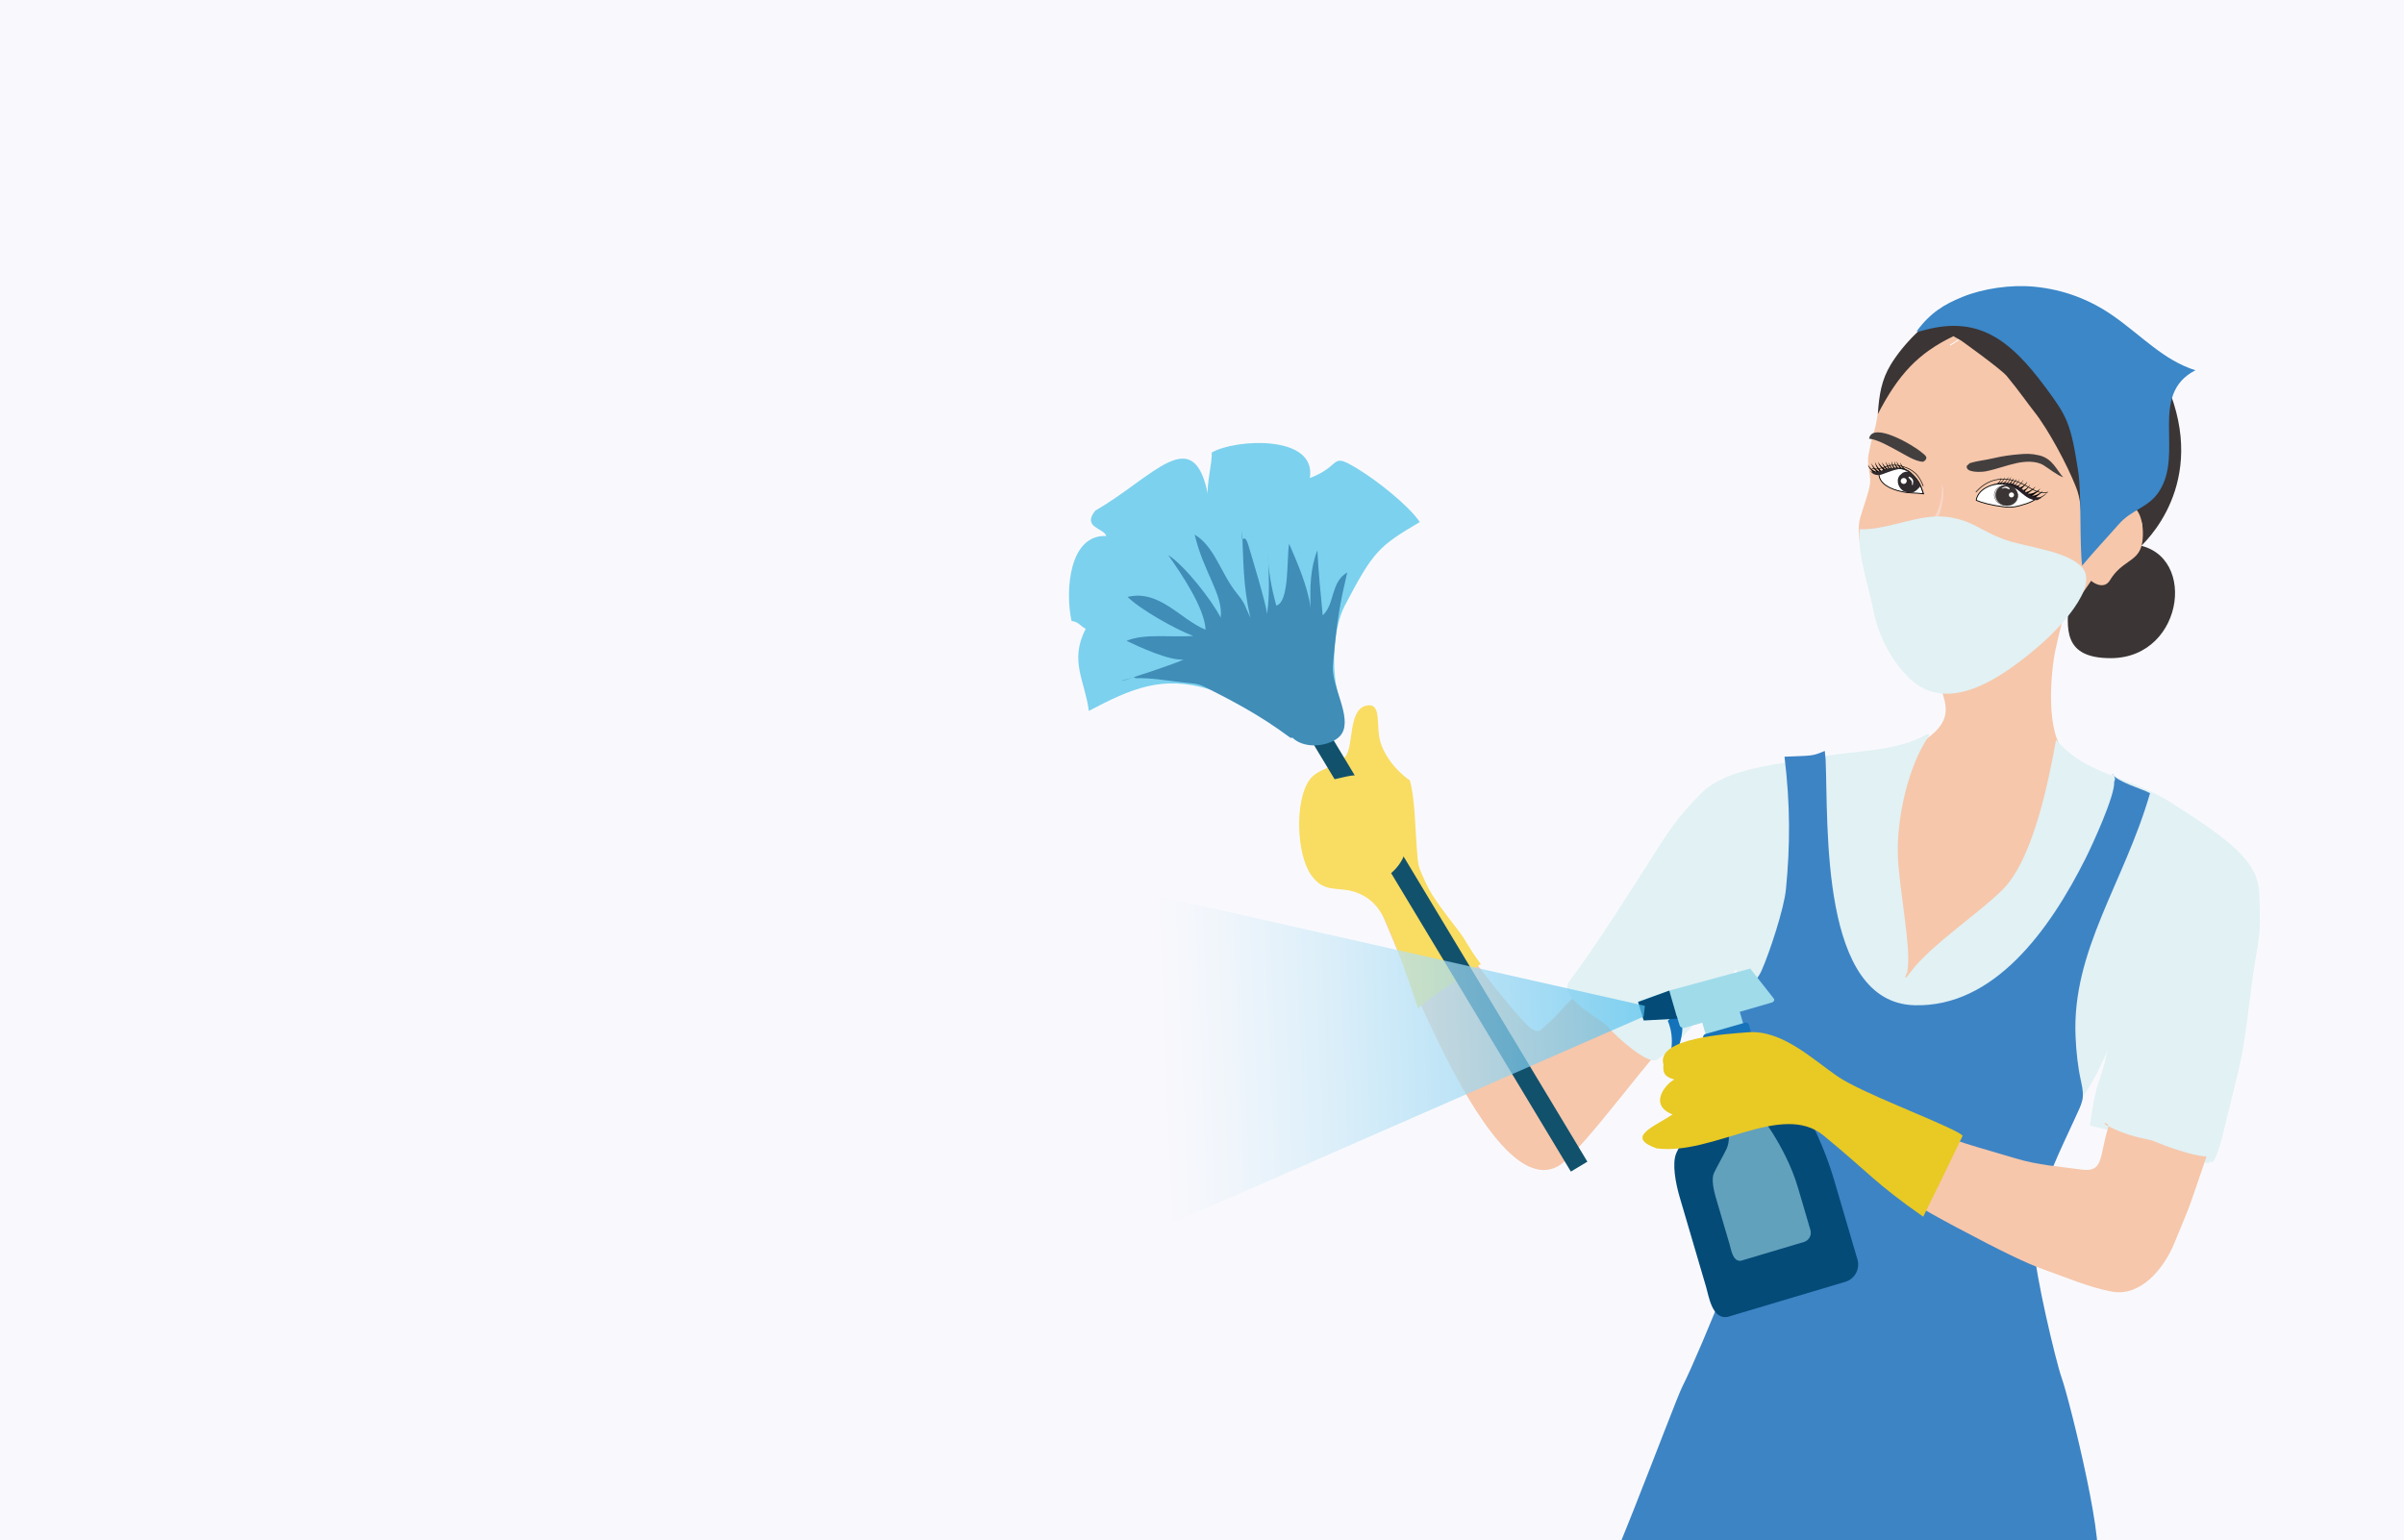 <?xml version="1.0" encoding="UTF-8"?>
<svg xmlns="http://www.w3.org/2000/svg" xmlns:xlink="http://www.w3.org/1999/xlink" viewBox="0 0 2809.33 1800.27">
  <rect x="0" y="0" width="2809.33" height="1800.27" fill="#333333" stroke="none"/>
  <defs>
    <style>
      .cls-1 {
        fill: url(#linear-gradient);
        opacity: .7;
      }

      .cls-1, .cls-2, .cls-3, .cls-4, .cls-5, .cls-6, .cls-7, .cls-8, .cls-9, .cls-10, .cls-11, .cls-12, .cls-13, .cls-14, .cls-15, .cls-16, .cls-17, .cls-18, .cls-19, .cls-20, .cls-21, .cls-22, .cls-23, .cls-24 {
        stroke-width: 0px;
      }

      .cls-2 {
        fill: #f8d9cf;
        opacity: .8;
      }

      .cls-25, .cls-26, .cls-27, .cls-28, .cls-29, .cls-30, .cls-31 {
        stroke-miterlimit: 10;
      }

      .cls-25, .cls-27, .cls-18 {
        fill: #fff;
      }

      .cls-25, .cls-28 {
        stroke: #231f20;
      }

      .cls-25, .cls-31 {
        stroke-width: .5px;
      }

      .cls-26 {
        stroke: #090909;
        stroke-width: .75px;
      }

      .cls-26, .cls-29, .cls-30, .cls-31 {
        fill: none;
      }

      .cls-27, .cls-31 {
        stroke: #010101;
      }

      .cls-28 {
        fill: #f9f9fd;
      }

      .cls-29 {
        stroke: #fdf7f2;
      }

      .cls-30 {
        stroke: #fff;
      }

      .cls-3 {
        opacity: .6;
      }

      .cls-3, .cls-16 {
        fill: #a0dbea;
      }

      .cls-4 {
        fill: #f9dc62;
      }

      .cls-5 {
        fill: #281f26;
      }

      .cls-6 {
        fill: #302b2e;
      }

      .cls-7 {
        fill: #3b3535;
      }

      .cls-8 {
        fill: #3b87c8;
      }

      .cls-9 {
        fill: #3d84c5;
      }

      .cls-10 {
        fill: #408db8;
      }

      .cls-11 {
        fill: #433f3f;
      }

      .cls-12 {
        fill: #1372ba;
      }

      .cls-13 {
        fill: #11516c;
      }

      .cls-14 {
        fill: #1773ba;
      }

      .cls-15 {
        fill: #e1f1f4;
      }

      .cls-17 {
        fill: #7cd1ee;
      }

      .cls-19 {
        fill: #e93938;
      }

      .cls-20 {
        fill: #e9c923;
      }

      .cls-21 {
        fill: #fdd3b6;
      }

      .cls-22 {
        fill: #f6c7ab;
      }

      .cls-23 {
        fill: #010101;
      }

      .cls-24 {
        fill: #044b78;
      }
    </style>
    <linearGradient id="linear-gradient" x1="1355.18" y1="1206.26" x2="1917.67" y2="1206.26" gradientTransform="translate(-41.81 89.24) rotate(-2.36)" gradientUnits="userSpaceOnUse">
      <stop offset="0" stop-color="#f9f9fd"/>
      <stop offset=".12" stop-color="#eef5fc"/>
      <stop offset=".33" stop-color="#d2ecf9"/>
      <stop offset=".6" stop-color="#a5dcf5"/>
      <stop offset=".92" stop-color="#66c7f0"/>
      <stop offset="1" stop-color="#55c2ef"/>
    </linearGradient>
  </defs>
  <g id="Layer_3" data-name="Layer 3">
    <rect class="cls-28" x="-471.09" y="-397.9" width="3712.87" height="2776.39"/>
  </g>
  <g id="Layer_1" data-name="Layer 1">
    <g>
      <path class="cls-22" d="m1889.02,1111.19c-17.61,18.55-68.85,75.54-78.73,84.02-10.78,9.25-11.45,14.88-23.54,4.9-19.85-16.38-135.49-166.31-138.24-188.9-2.81-23.14,4.51-52.86-7.34-76.92-9.12-18.51-22.55-29.48-28.45-50.24-2.27-8-2.28-32.12-9.41-36.09-13.44-7.49-18.46,19.57-18.82,26.35-.89,17.03-1.22,15.57-14.24,25.03-9.4,6.84-14.04,15.35-18.03,25.9-7.62,20.14-10.08,49.97-4.12,71.03,7.19,25.36,33.73,22.47,50.41,37.22,15.11,13.36,134.64,377.8,221.95,329.92,27.77-15.23,117.23-141.93,130.13-146.05"/>
      <g>
        <g>
          <path class="cls-29" d="m2331.85,393.9c39.85-27.44,73.99-47.51,102.44-59.96"/>
          <path class="cls-22" d="m2263.67,767.85c-8.66,39.62,38.29,63.71-18.11,99.8-13.9,8.89-50.7,75.53-36.88,52.83,3.97-6.52,3.78-4.44-.73,4.44-4.55,8.95-3.72,31.87-4.27,41.64-.96,17.07,1.33,35.37,4.2,51.92,7,40.39-13.35,137.17-2.78,175.45,9.97-18.9,56.18-57.59,73.27-72.93,19.82-17.79,59.98-48.59,82.08-64.82,23.98-17.62,33.88-58.91,48.55-83.98,11.62-19.87,42.46-58.68,21.95-66.18-2.56-.94,12.18,4.65-4.76-2.96-4.32-1.94,7.18-7.71-11.53-22.83-24.83-20.06-18.22-95.08-12.5-121.22,19.37-88.55,42.99-126.95,10.55-84.2-.14-.53-.27-1.06-.41-1.59-24.54-1.03-49.45,34.58-67.82,48.97-26.99,21.14-51.26,34-85.35,35.53"/>
          <path class="cls-7" d="m2489.19,636.21c80.11,3.14,65.57,132.94-22.35,133.16-56.87.14-51.66-35.18-48.86-69.55,2.7-33.23,26.45-53.98,62.11-60.47"/>
          <path class="cls-22" d="m2301.18,381.61c18.71-3.21,0,0,0,0,0,0-5.42.64-34.84,18.33-19.89,11.96-39.75,24.01-52.66,46.36l-15.56,26.97c-4.98,8.63-4.46,20.35-7.59,29.41-3.3,9.52-5.08,19.53-7.05,29.51-2.12,10.74,2.86,21.93,1.91,32.38-.93,10.27-9.38,32.04-11.81,41.68-4.86,19.29,3.37,46.64,9.01,65.42,9.35,31.13,14.18,43.52,22.82,69.17,8.15,24.18,10.72,33.84,31.6,50.76,8.44,6.84,19.97,10.32,34.88,10.18,32.01-.31,61.67-17.55,65.53-19.58,28.58-15.01,39.3-25.7,51.86-36.32,17.39-14.7,22.06-20.21,36.14-40.52,26.16-37.75,31.87-46,31.87-46,0,0,3.22-7.38,2.65-5.43l-2.65,5.43,10.01-18.61c1.97-5.44,4.56-13.48,13.62-45.66-.19,1.88-.05.35-.19,1.88-.05,1.44-.08-3.71-.03-5.14.05-1.41-.18-2.52,0,0,.23,3.27,0,0,0,0,0,0,.06-5.77,0,0l-.06,5.77.29-2.51c-6.77-6.13-15.18-72.45-15.18-72.45-4.64-17.88-10.25-36.86-20.38-52.83-8.91-14.04-19.67-23.45-31.99-34.88-23.01-21.36-43.68-36.44-73.49-47.56-20.83-7.78-25.95-7.33-25.95-7.33-4.86-.86.49-2.1-4.86-.86-2.29.53-7.9,2.45-7.9,2.45"/>
          <path class="cls-11" d="m2301.9,541.39c9.63-2.9,16.27-3.11,26.48-5.5,12.95-3.03,21.58-3.99,30.65-4.8,8.83-.79,14.51-.99,23.97,1.21,16.03,3.72,20.81,18.2,28.08,25.55-6.76-2.07-16.46-9.99-22.97-14.02-8.68-5.38-21.66-4.56-31.15-2.55-12,2.55-24.71,7.46-36.53,9.73-4.19.8-23.92,2.13-22.01-6.44"/>
          <path class="cls-11" d="m2246.25,529.32c-10.14-8.94-58.17-37.13-62.02-16.62,11.17,1.64,22.53,8.58,32.47,13.78,8.03,4.2,21.73,13.44,30.87,13.27,5.31-3.33,3.9-6.03,1.07-8.49"/>
          <path class="cls-23" d="m2222.5,552.6c-3-1.47-5.01-1.88-7.45-4.39-1.84-1.9-4.16-6.32-4.17-8.97-.94,3.39,1.51,6.86,2.41,9.82"/>
          <path class="cls-23" d="m2226.8,551.69c-3.13-1.2-5.17-1.43-7.85-3.71-2.02-1.73-4.78-5.92-5.05-8.57-.59,3.46,2.19,6.7,3.38,9.57"/>
          <path class="cls-23" d="m2230.7,550.22c-3.23-.87-5.29-.9-8.18-2.9-2.19-1.52-5.35-5.41-5.88-8.02-.24,3.5,2.85,6.44,4.33,9.18"/>
          <path class="cls-23" d="m2233.21,552.99c-3.23-.87-3.65-2.49-6.55-4.49-2.19-1.52-5.35-5.41-5.89-8.02-.24,3.5,2.85,6.44,4.33,9.18"/>
          <path class="cls-23" d="m2220.56,552.7c-3.13-1.16-5.18-1.37-7.86-3.63-2.03-1.71-4.79-5.87-5.07-8.52-.58,3.46,2.21,6.68,3.41,9.53"/>
          <path class="cls-23" d="m2216.98,552.21c-3.11-1.22-5.15-1.47-7.79-3.78-2-1.74-4.68-5.96-4.91-8.61-.65,3.45,2.08,6.71,3.23,9.59"/>
          <path class="cls-23" d="m2214.19,550.68c-3.27-.73-5.32-.67-8.3-2.54-2.25-1.42-5.58-5.17-6.23-7.75-.09,3.51,3.13,6.31,4.73,8.98"/>
          <path class="cls-23" d="m2212.83,550.66c-3.85-.49-6.2-.14-9.86-2.09-2.77-1.47-7.06-5.7-8.13-8.82.33,4.36,4.38,7.43,6.55,10.53"/>
          <path class="cls-23" d="m2209.01,553.78c-3.77-.6-6.04-.12-9.68-2.62-2.75-1.88-7.08-7.34-8.24-11.39.49,5.67,4.54,9.62,6.77,13.63"/>
          <path class="cls-23" d="m2204.3,552.61c-3.44-.2-5.44.45-8.95-1.52-2.65-1.49-7.09-6.15-8.53-9.79,1,5.21,5.04,8.5,7.44,12.02"/>
          <path class="cls-23" d="m2198.31,552.31c-3.32-.5-5.36-.29-8.48-1.95-2.36-1.26-5.99-4.77-6.86-7.3.21,3.51,3.65,6.08,5.47,8.63"/>
          <path class="cls-27" d="m2195.78,554.49c13.36-9.05,28.86-9.65,37.43-1.5,10.68,10.14,11.27,14.86,14.64,24.25-12-1.6-13.84-.09-25.78-2.63-13.2-2.8-25.74-9.17-26.29-20.12"/>
          <path class="cls-31" d="m2247.44,576.93c-2.76-9.32-7-17.84-15.02-24.13-8.08-6.34-21.38-6.78-30.94-2.03-3.32,1.65-5.55,5.33-11.49,1.15"/>
          <path class="cls-5" d="m2188.99,551.43c4.71.88,6.04.7,10.25-1.36,2.92-1.43,6.47-1.64,9.64-2.34,9.38-2.08,17.6.26,24.87,6.09-1.48-.75-2.06-2.65-3.72-3.62-1.83-1.07-3.77-1.31-5.98-1.73-4.41-.83-8.6-1.05-12.87-.03-7.58,1.81-16.47,10.16-23.42,3.05"/>
          <path class="cls-6" d="m2222.38,548.27c-6.02-.59-17.7,4.38-22.75,6.16-5.62,1.98-10.81.81-14.1-4.06,4.48,2.83,8.43,2.07,13.25.17,5.91-2.34,9.7-3.99,16.26-2.88"/>
          <path class="cls-26" d="m2187.64,547.38c3.62,2.52,13.19-.66,16.75-2.09,6.31-2.52,13.27-1.77,19.36.1,5.76,1.77,9.66,3.43,14.23,7.58,4.4,4,7.38,9.55,9.56,15.25"/>
          <path class="cls-22" d="m2447.01,560.2c.1-38.05-5.44-77.38-29.88-108.51-15.07-19.19-37.7-35.51-58.95-47.25-21.72-12-46.65-16.87-71.21-18.35-21.98-1.33-37.88-2.24-39.25,24.47-.58,11.36,1.33,21.22,8.24,30.29,14.72,19.33,44.3,27.89,66.86,33.42,25.45,6.24,48.36,16.62,69.4,31.6,10.35,7.37,20.66,15.03,29,24.89,7.08,8.37,11.68,18.85,17.23,27.53"/>
          <g>
            <path class="cls-18" d="m2222.68,693.18c-.03,9.36,1.93,14.55,7.86,21.82,7.71,9.46,15.56,17.72,27.71,21.14,25.02,7.03,44.69-16.68,66.06-23.32,2.3-.71,7.42-1.79,6.88-4.76-8.45-.37-16.41.39-24.93-.84-13.07-1.88-25.55-4.21-38.61-2.37-8.2,1.16-16.41-.76-23.83-3.98-4.14-1.8-8.39-3.63-12.79-5.04-2.89-.92-6.6-.21-9.07-1.2"/>
            <path class="cls-19" d="m2225.56,698.46c.7,4.5,6.12,10.51,8.95,14.04,3.75,4.69,9.29,9.28,14.57,11.86,9.87,4.81,24.38,2.88,35.18.73,4.96-.99,10.36-1.48,15.24-3.62,6.41-2.81,0,0,4.48-1.96,10.68-4.67,21.64-10.07,33.53-16.62-7.45,12.99-17.53,20.37-26.46,27.12-12.01,9.08-27.74,16.87-43.41,17.37-7.43.24-24.03-1.46-33.24-10.94-8.41-8.66-12.83-22.15-14.66-33.53-.58-3.59-.73-8.6-2.72-11.63,2.79,2.94,5.45,5.87,8.87,8.45"/>
            <path class="cls-19" d="m2214.74,688.86c14.67,2.46,25.71,3.74,34.19,6.71,5.51,1.93,5.3,3.12,9.55,6.48,3.34,2.64,7.74-3.22,13.65-4.11,11.11-1.68,16.07.57,30.61,3.75,21.79,4.76,28.03,3.52,34.76,1.2-15.9,12.01-39.89,7.78-61.42,7.73-10.83-.03-24.07-2.24-33.81-5.24-10.49-3.23-19.27-4.69-26.25-15.88"/>
          </g>
          <g>
            <path class="cls-6" d="m2219.94,555.79c-2.05,2.74-2.55,5.09-1.97,8.81.48,3.09,2.61,6.46,5.15,8.54,2.26,1.85,7.58,3.24,10.57,2.86,4.23-.53,8.01-4.73,10.61-7.66-1.49-2.32-1.77-4.33-3.34-6.71-1.35-2.06-4.57-5.01-6.24-6.87-2.86-3.19-5.1-4.78-11.08-2.15"/>
            <path class="cls-18" d="m2221.57,560.64c-.91,1.71-.25,3.8,1.48,4.68,1.73.88,3.87.21,4.79-1.5.91-1.71.25-3.8-1.48-4.68-1.73-.88-3.87-.21-4.79,1.5Z"/>
            <path class="cls-18" d="m2235.26,566.8c.39-2.45,1.17-4.57-.5-6.94-.77-1.1-1.84-2.03-3.05-2.5-.44-.17-1.43-.3-1.45.38,0,.35.77,1.36.99,1.64.49.62,1.16,1.08,1.68,1.68.79.91,1.21,1.63,1.39,2.81.12.78-.04,1.57.07,2.35.04.31.12.88.55.9.34.02.57-.4.5-.7"/>
          </g>
          <path class="cls-30" d="m2278.84,403.64c26.77-16.8,30.02-22,39.7-26.3,12.14-5.39,24.17-13.93,36.51-19.93"/>
          <path class="cls-7" d="m2291.01,397.69c-4.31-3.42,47.36,33.67,54.03,41.77,15.1,18.35,24.89,32.6,32.15,41.77,16.68,21.06,38.52,62,48.83,88.09,11.4,28.83.98,54.32,11.46,83.56,5.02,14.02-6.49-1.93-.94-12.96,5.05-10.03,16.75-7.46,23.67-18.91,2.02-3.35,60.71-46.19,37.95,18.9l-1,2.87s77.33-62.19,43.07-171.31c-21.06-67.07-91.01-124.24-160.25-130.66-20.73-1.92-10.98-2.2-32.86,8.42-16.7,8.1-54.91,27.23-64.35,43.8"/>
          <path class="cls-7" d="m2282.76,393.02c-41.33,19.85-64.43,44.92-88.33,91.1,1.56-22.61,4.22-39.94,15.18-58.01,14.48-23.87,41.16-50.55,64.34-62.81,19.35-10.24,73.65-30.64,96.49-22.08,23.98,8.99-39.83,43.29-32.04,30.42,1.19-1.96,19.42-18.7-16.16,13.98"/>
          <g>
            <path class="cls-23" d="m2336.21,567.32c3.02-.59,5.9-.56,8.71-2.39,2.12-1.38,4.33-5.02,5.05-7.73-.09,3.75-3.16,6.55-4.74,9.3"/>
            <path class="cls-23" d="m2333.84,565.67c2.9-.4,5.68-.27,8.34-1.77,2.01-1.13,4.02-4.25,4.63-6.62.04,3.3-2.84,5.65-4.28,8.02"/>
            <path class="cls-23" d="m2329.63,566c2.94-.43,5.79-.33,8.44-1.83,2-1.14,3.92-4.23,4.44-6.56.18,3.25-2.66,5.59-4.04,7.93"/>
            <path class="cls-23" d="m2326.53,567.01c2.99-.68,5.98-.88,8.48-2.51,1.89-1.24,3.36-4.25,3.5-6.44.74,2.95-1.82,5.37-2.84,7.65"/>
            <path class="cls-23" d="m2345.14,568.95c3.05-.33,5.93-.06,8.85-1.64,2.21-1.19,4.65-4.63,5.54-7.28-.33,3.73-3.58,6.26-5.34,8.87"/>
            <path class="cls-23" d="m2349.24,568.33c3.07-.02,5.91.53,8.95-.75,2.29-.97,4.99-4.15,6.08-6.69-.61,3.68-4.05,5.88-6,8.3"/>
            <path class="cls-23" d="m2338.94,568.86c3.02-.59,4.89-.39,7.7-2.22,2.12-1.38,5.34-5.19,6.06-7.9-.09,3.75-3.16,6.55-4.74,9.3"/>
            <path class="cls-23" d="m2353.72,570.02c3.07.06,4.88.64,7.94-.56,2.31-.91,6.09-3.98,7.23-6.49-.69,3.66-4.16,5.77-6.16,8.14"/>
            <path class="cls-23" d="m2357.08,573.37c3.07.06,4.88.64,7.94-.56,2.31-.91,6.09-3.98,7.23-6.49-.56,3-5.14,6.93-6.16,8.14"/>
            <path class="cls-23" d="m2359.64,574.53c3.34.53,5.12,1.49,8.9.54,2.86-.71,8.08-3.73,10.22-6.51-2.05,4.18-6.6,6.13-9.63,8.6"/>
            <path class="cls-23" d="m2364.05,575.71c3.63.83,5.61,2,9.62,1.29,3.04-.54,8.49-3.36,10.63-6.16-1.96,4.32-7.59,7.1-10.71,9.51"/>
            <path class="cls-23" d="m2368.87,578.43c3.26.63,5.02,1.62,8.66.83,2.76-.59,7.75-3.34,9.76-5.95-1.88,3.98-7.04,6.7-9.92,8.99"/>
            <path class="cls-23" d="m2373.54,580.97c3.26.63,5.02,1.62,8.66.83,2.76-.59,7.75-3.34,9.76-5.95-1.88,3.98-8.43,6.3-11.31,8.59"/>
            <path class="cls-23" d="m2341.76,568.58c3.05-.33,4.91.02,7.83-1.56,2.21-1.19,5.67-4.72,6.56-7.37-.33,3.73-3.58,6.26-5.34,8.87"/>
            <path class="cls-27" d="m2309.34,584.81c2.68-15.04,22.71-21.07,33.72-18.59,6.04,1.36,13.03,4.08,18.41,7.64,5.29,3.5,10.36,8,16.39,10.37-3.27,2.12-7.79,4.17-14.86,6.09-1.74.47-9.9,3.57-20.53,2.25-16.64-2.07-26.61-5.04-33.13-7.76"/>
            <path class="cls-5" d="m2338.31,565.59c.47-.96,10.34-1.52,14.02.03,3.99,1.67,7.95,3.13,11.13,6.3,6.92,6.88,13.68,9.97,22.9,9.77-2.1.62-3.7,2.45-5.81,2.74-1.94.26-3.94-.62-5.67-1.64-3.75-2.21-7.8-5.3-11.27-8.01-3.53-2.76-7.5-4.28-11.56-5.98-4.03-1.69-9.9-3.71-13.75-3.2,1.05.2,4.33,1.97,4.75.63"/>
            <path class="cls-5" d="m2344.16,564.57c3.38,1.42,6.87,2.73,9.92,4.8,2.77,1.88,5.1,4.54,7.75,6.56,2.84,2.17,5.72,4.71,8.85,6.36,2.9,1.53,8.62,3.15,11.49,1.87-3.16-1.24-5.87-1.99-8.82-4.06-2.94-2.07-5.99-4.78-8.93-6.75-3.21-2.14-6.35-3.63-9.96-5.15-3.86-1.63-7.87-1.57-11.68-2.9"/>
            <path class="cls-26" d="m2308.99,575.31c12.71-14.38,27.28-16.87,40.54-14.42,6.84,1.26,14.51,4.66,20.44,8.24,6.51,3.92,15.35,8.91,23.18,6.09"/>
            <g>
              <path class="cls-25" d="m2331.2,575.11c-2.19,5.92,1.6,12.6,8.46,14.9,6.86,2.31,14.25.56,16.98-5.16,4.23-8.88-2.2-13.99-9.06-16.29-6.86-2.31-14.19.63-16.38,6.55Z"/>
              <path class="cls-7" d="m2332.63,574.77c-2.34,6.33,1.3,13.32,8.13,15.62,6.83,2.3,14.26-.97,16.59-7.3,2.34-6.33-1.3-13.32-8.13-15.62-6.83-2.3-14.26.97-16.59,7.3Z"/>
              <path class="cls-18" d="m2353.37,579.71c-.66,1.49-2.43,2.18-3.96,1.53-1.53-.65-2.23-2.38-1.57-3.88.66-1.49,2.43-2.18,3.96-1.53,1.53.65,2.23,2.38,1.57,3.88Z"/>
              <path class="cls-18" d="m2339.47,570.53c1.89-1,3.4-2.22,5.81-1.59,1.12.29,2.18.87,2.9,1.68.26.29.65,1.04.1,1.24-.29.11-1.33-.21-1.62-.31-.64-.21-1.21-.6-1.85-.84-.97-.36-1.67-.49-2.69-.29-.67.13-1.27.48-1.94.62-.27.05-.75.16-.89-.18-.11-.26.17-.56.43-.59"/>
            </g>
          </g>
          <path class="cls-22" d="m2446.49,637.83c-.13-16.15,20.15-46.21,38.77-47.16,19.24-.98,21.42,33.95,17.08,48.25-5.47,18.02-23.08,16.94-36.65,39.37-9.38,15.5-31.66-2.92-34.72-19.09-2.53-12.33,1.92.35,5.91-10.84,3.45-9.67,7.42-.28,9.61-10.54"/>
          <g>
            <path class="cls-2" d="m2269.46,565.15c2.98,10.29,1.14,20.37-1.41,31.13-2.44,10.29-11.23,20.73-17.4,29.81-5.96,8.78-12.09,13.14-14.29,22.91-3.25,14.39,11.61,15.29,24.67,18.44,4.29,1.03,10.23,3.34,12.79,4.37-6.31,1.24-10.33-2.49-15.72-3.93-5.65-1.52-13.3-.33-18.73-2.6-11.48-4.81-11.5-15.99-5.7-24.25,12.71-18.12,28.28-32.62,33.49-52.34,2.03-7.67,2.56-16.92,2.23-24.83"/>
            <path class="cls-2" d="m2293.92,638.07c2.52,9.6,9.68,25.71-5.32,27.4-11.34,1.28-18.69-15.84-31.22-6.09,10.3.14,20.06,7.74,30.13,8.88,15.34,1.74,14.38-15.33,9.22-25.12"/>
          </g>
        </g>
        <path class="cls-8" d="m2239.7,387.43c16.05-21.85,31.98-31.48,53.49-40.28,24-9.82,56.44-14.66,84.19-11.99,34,3.27,64.8,14.89,92.51,34.32,33.19,23.27,58.46,51.61,95.66,63.34-55.41,28.63-12.64,97.13-42.71,142.11-12.82,19.19-31.08,19.92-47.13,38.21-15,17.09-27.06,29.65-42.53,48.11-3.2-27.67-.59-84.22-4.53-109.98-8.7-56.84-13.29-64.74-37.93-98.01-42.62-57.57-80.27-85.89-146.78-65.99"/>
        <path class="cls-15" d="m2170.92,618.69c35.99,1.86,73.57-20.41,108.86-13.79,28.21,5.29,33.1,14.71,61.58,25.4,25.31,9.49,75.05,13.21,92.18,33.46,19.21,22.71-28.02,71.76-49.82,90.53-39.47,33.98-106.02,84.05-152.61,38.36-22.43-21.99-36.76-51.65-42.42-81.56-5.44-28.76-18.27-62.79-15.45-92.5"/>
      </g>
      <path class="cls-21" d="m1531.81,912.54c20.41-20.27,41.09-16.04,61.76,1.89,8.92,7.73,59.38,48.36,11.85,48.45,6.66,6.65,25.92,36.18,1.25,30.35,13.07,7.76,9.32,28.32-7.26,19.57,8.12,2.19,17.63,13.06,14.85,22.12-3.7,12.09-29.55,5.84-38.6,3.4-14.62-3.94-22.83.38-34.59-9.61-21.62-18.37-20.95-86.67-7.59-114.63"/>
      <path class="cls-4" d="m1656.99,1178.09c-11.02-33.32-24.96-72.78-37.94-101.34-7.17-15.78-17.51-28.07-35.99-34.15-20.04-6.59-35.77,2.07-51.07-20.02-16.88-24.38-19.08-85.59-2.12-110.32,10.17-14.84,31.7-14.66,42.26-27.63,9.99-12.26,3.3-53.81,23.55-59.51,17.87-5.03,13.24,17.76,15.94,35.53,2.98,19.61,19.12,39.91,35.89,51.59,5.79,19.58,6.37,55.74,7.99,76.86,1.99,26,1.19,21.78,10.9,43.51,7.23,16.16,25.21,38.74,36.63,53.56,12.07,15.66,12.1,20.4,27.4,40.68-23.52,17.21-53.55,33.6-74.33,52.79"/>
      <path class="cls-15" d="m2253.19,857.68c-38.58,21.86-80.05,18.45-131.28,27.99-40.52,7.54-103.92,11.49-133.66,41.48-29.5,29.75-38.5,44.98-58.71,76.66-16,25.07-64.84,103.02-95.36,142.86-14.97,19.55,36.42,44.12,43.98,52.86,13.3,15.36,48.36,45.25,57.9,39.42,21.18-12.93,53.68-53.1,80.77-86.24,7.77-9.5,3.32-10.88,12.11-19.58,7.32,23.78-6.6,49.69-12.27,75.13-7.41,33.23.28,105.44,2.63,132.88,5.88,68.82,17.89,143.2-14.63,203.95,61.85,31.02,140.57,19.53,210.02,22.58,21.36.94,44.94.97,65.55,4.43,21.8,3.66,71.08,3.78,94.16,1.08-6.89-83.75-12-157.98,18.25-222.88,28.09-60.25,43.99-59.2,70.36-123.11-10.7,48.65-11.95,27.09-20.68,88.55,24.39,5.52,49.94,12.63,66.85,18.6,65.26,23.04,73.56,29.29,73.29,22.71-.07-1.61,3.89,15.48,15.8-33.79,20.8-86.06,21.96-81.68,30.8-154.58,9.6-79.18,13.69-62.49,11.17-123.57-1.59-38.52-32.98-62.11-103.98-107.42-46.51-29.68-98.82-31.49-133.52-72.87-7.78,42.54-25.53,137.22-61.62,174.26-25.98,26.67-85.79,66.49-107.96,96.63-15.51,21.08,2-11.27-4.38.18,5.58-24.37-9.17-94.09-10.83-134.3-1.78-43.24,11.35-106.1,36.91-142.35"/>
      <path class="cls-9" d="m2133.44,887.85c3.22,78.11-6.55,284.22,103.88,287.25,92.67,2.54,157.69-87.22,200.27-172.38,7.05-14.1,34.39-73.13,33.06-88.91,3.77-7-5.4-9.74-1.66-8.73,5.22,9.05,34.51,17.12,43.58,22.11-30.35,105.06-91.47,183.55-87.06,284.46.8,18.35,2.66,35.67,6.43,52.53,4.57,20.45,1.8,23.6-7.35,43.64-17.23,37.73-35.54,72.99-43.16,114.15-5.9,31.86-3.22,7.53-3.68,39.99-.32,22.58,24.28,128.57,31.89,149.83,8.51,23.78,55.92,213.2,37.69,218.89-36.99,11.55-179.58,28.83-217.68,28.63-88.25-.45-295.48,38.43-383.68,43.46,17.41-8.68,110.16-262.89,120.25-282.37s37.32-84.24,45.4-106.06c13.18-35.62,14.81-80.26,13.19-119.39-1.68-40.86-12.04-79.22-13.72-120.09s-.64-72.9,19.68-108.42c9.03-15.79,19.98-14.09,27.99-32.22,8.98-20.34,26.01-71.46,28.27-94.43,5.04-51.13,5.18-99.07-1.65-155.23,33.71-1.39,32-.47,47.1-6.75"/>
      <g>
        <path class="cls-22" d="m2254.5,1319.09c21.07,13.07,58.8,22.33,101.13,35.05,26.86,8.08,49.94,9.28,77.19,13.08,25.7,3.59,20.31-15.38,30.68-48.7,2.11-6.78-8.57-6.8-1.74-3.14,27.95,14.93,48.72,15.7,55.44,18.62,14.9,6.48,44.7,17.07,61.34,17.94-22.97,66.87-14.81,46-37.64,101.43-12.45,30.22-39.7,62.72-72.92,56.5-26.98-5.05-53.65-16.69-79.67-25.86-18.51-6.52-49.34-21.16-102.07-49.34-19.18-10.25-37.87-20.43-56.56-32.11-5.07-3.17-34.34-24.41-35.6-27.93-1.4-3.92,7.33-1.81,9.08-5.17,4.37-8.37,6.2-18.67,9.3-27.79,3.6-10.59,5.62-19.61,8.23-30.61,14.61-2.44,31.3,2.96,42.04,12.5"/>
        <g>
          <g>
            <path class="cls-12" d="m1948.98,1193.43s11.73,23.69-1.55,51.26c0,0,23.72-19.17,17.78-58.21,0,0-11.15.62-16.24,6.95"/>
            <g>
              <path class="cls-16" d="m1958.35,1184.29l4.56,14.37c.67,2.3,3.55,3.5,6.41,2.66l19.98-5.81,6.17,21.24,43.81-12.73-6.17-21.23,37.1-10.78c2.87-.83,3.97-3.09,2.45-5.01l-25.75-32.66c-1.52-1.92-.39-2.46-3.26-1.63l-92.59,25.17-36.91,12.99,6.25,21.51,37.95-8.09"/>
              <path class="cls-24" d="m2051.46,1208.52s-53.18,14.63-57.66,15.94c-4.49,1.31-10.01,5.11-6.72,16.33,6.82,23.24,6.24,39.34-.35,53.8-5.17,11.36-22.43,41.52-27.69,53.2-5.4,11.98-.91,35.41,3.97,52.04l30.75,104.58c3.27,11.15,6.95,37.89,24.91,35.09l137.7-41.07c11.14-3.28,17.53-14.97,14.26-26.13l-27.16-92.53c-27.64-94.16-92.01-171.23-92.01-171.23Z"/>
              <path class="cls-3" d="m2052.1,1297.24s-28.36,7.8-30.75,8.5c-2.39.7-5.34,2.73-3.58,8.71,3.64,12.39,3.33,20.98-.18,28.69-2.76,6.06-11.96,22.15-14.77,28.37-2.88,6.39-.48,18.88,2.12,27.75l16.4,55.78c1.74,5.95,3.71,20.21,13.29,18.71l73.44-21.9c5.94-1.75,9.35-7.99,7.6-13.94l-14.49-49.35c-14.74-50.22-49.07-91.33-49.07-91.33Z"/>
              <path class="cls-14" d="m2039.07,1195.51l-45.97,13.21c-2.05.59-3.29,2.62-2.74,4.52l2.84,9.87c.54,1.89,2.67,2.97,4.73,2.37l45.96-13.21c2.06-.6,3.29-2.62,2.74-4.52l-2.83-9.88c-.54-1.89-2.67-2.95-4.72-2.37Z"/>
            </g>
            <polygon class="cls-24" points="1950.71 1157.99 1914.27 1171.28 1920.92 1192.91 1960.25 1190.81 1950.71 1157.99"/>
          </g>
          <path class="cls-20" d="m2293.47,1327.12c.76,2.03,1.18.22-5.1-3.16-31.1-16.73-113.03-46.57-141.31-65.92-28.2-19.29-64.5-54.4-104.12-51.33-25.63,1.99-108.16,6.68-99.01,37.76-.82,9.58.96,14.26,12.69,17.39-11.24,6.23-30.02,30.03-2.03,40.9-23.48,15.37-55.01,26.63-18.68,39.66,65.94,8.59,146.27-55.14,195.13-15.02,53.26,43.73,60.06,55.52,116.46,94.89,14.31-29.02,28.95-58.77,45.63-93.69"/>
        </g>
      </g>
      <g>
        <path class="cls-17" d="m1547.96,867.33c-39.27,6.64-65.45-26.24-89.92-46.2-15.58-12.71-26.26-9.53-44.04-15.07-55.71-17.36-92.08-.96-141.6,24.95-4.55-35.62-23.05-58.03-3.64-96.04-5.86-2.44-7.94-8.17-16.56-9.11-7.68-35.6-2.69-101.28,40.58-99.3-2.29-9.28-28.88-9.71-12.82-29.66,68.34-39.24,114.95-104.97,131.94-17.49-2.8-9.53,4.97-38.84,4.1-50.35,27.4-16.14,123.04-21.31,114.67,29.78,38.96-14.87,22.61-31.06,56.02-10.75,21.68,13.18,58.62,41.9,72.51,62.14-47.88,28.4-54.1,33.58-87.64,97.68-13.51,25.83-16,73.84-7.78,104.04,7.6,27.95,9.34,47.12-26.42,61.39"/>
        <rect class="cls-13" x="1670.91" y="776.08" width="22.49" height="632.97" transform="translate(-322.51 1024.24) rotate(-31.05)"/>
      </g>
      <path class="cls-10" d="m1507.99,862.49c-37.07-27.67-69.95-44.06-93.98-56.43-14.64-7.54-14.17-6.31-31.7-8.34-20.82-2.41-36.99-5.45-55.68-4.94-.81-3.39-8.38,2.54-16.76,3.1,9.96-2.03,68.26-21.68,73.32-25.01-16.23,1.99-53.47-15.35-66.66-21.78,21.11-9.04,54.85-3.55,77.94-5.8-19.9-6.96-62.76-31.4-76.72-45.51,37.11-8.98,61.54,26.24,91.09,38.39-1.12-25.72-28.53-65.74-43.6-87.26,18.98,11.85,51.22,53.13,61.27,73.19,3.25-26.94-20.15-53.06-30.37-97.13,23.4,13.92,30.49,45.48,49.46,68.91,10.17,12.56,8.36,13.07,15.61,28.23-8.81-38.23-8.02-67.22-9.69-101.62-1.09,22.06,1.68-2.33,7.44,17.19,3.75,12.69,20.29,66.82,21.75,79.87,3.34-22.55,2.03-47.58,1.05-71.51.15,21.25,4.21,41.44,9.68,61.89,15.67-4.24,11.99-55.1,15.06-72.28,9.78,22.66,21.5,49.46,25.06,74.53-.9-23.71-.25-46.25,7.97-66.87,1.05,24.85,3.94,51.02,6.21,75.99,14.33-13.02,8.94-38.5,28.64-50.16-8.68,37.61-11.83,53.62-16.78,109.3-2.06,23.25,22.61,59.42,10.5,79.17-8.3,13.54-41.51,20.36-57.69,4.79"/>
      <path class="cls-4" d="m1539.06,914.28c30.88-1.49,66.5-26.2,66.31,18.56,14.92,5.72,9.47,16.88,16.86,26.98,6.24,8.52,18.11,7.25,20.89,20.07,4.41,20.33-15.06,46.53-36.58,49.94-22.08,3.5-47.62-19.76-59.97-36.13-15.21-20.15-12.99-55.81-9.9-79.31"/>
      <polyline class="cls-1" points="1920.81 1188.3 1922.21 1175.79 1353.98 1047.62 1369.71 1429.84"/>
    </g>
  </g>
</svg>